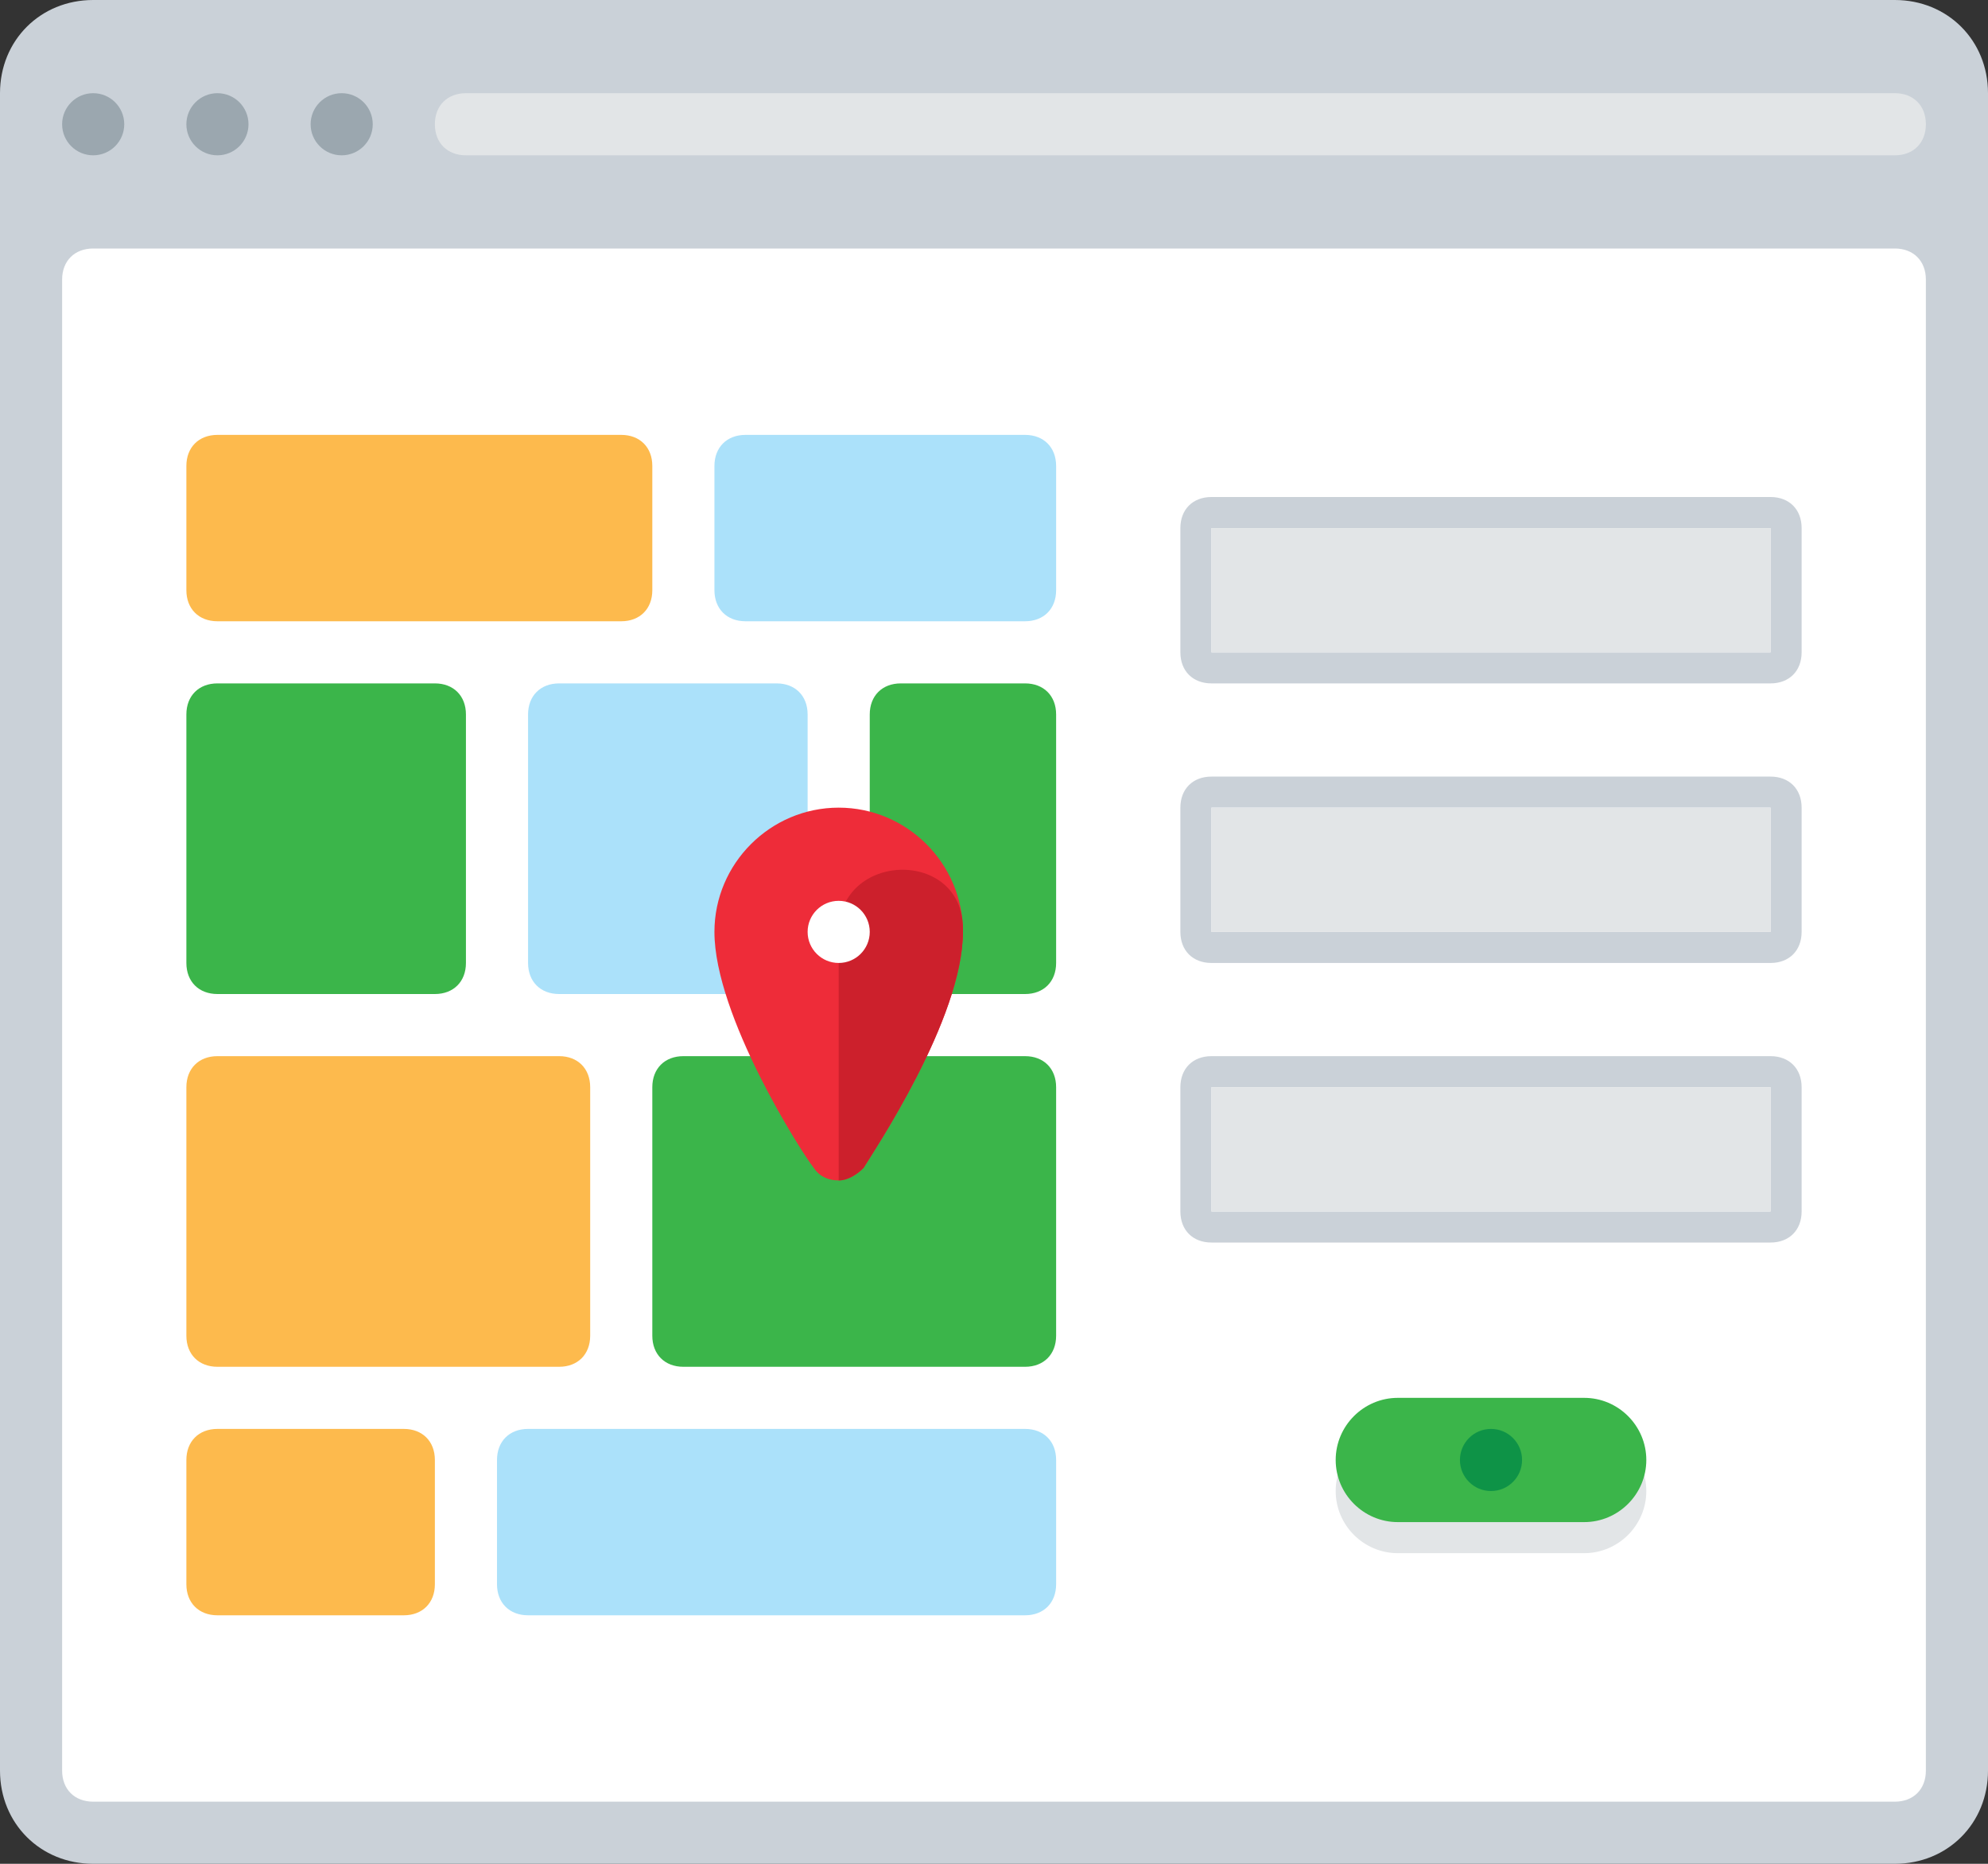 <?xml version="1.0" encoding="utf-8"?>
<!-- Generator: Adobe Illustrator 21.0.0, SVG Export Plug-In . SVG Version: 6.00 Build 0)  -->
<svg version="1.1" xmlns="http://www.w3.org/2000/svg" xmlns:xlink="http://www.w3.org/1999/xlink" x="0px" y="0px"
	 viewBox="0 0 64 60" style="enable-background:new 0 0 64 60;" xml:space="preserve">
<rect x="0" y="0" width="64" height="60" fill="#333333" stroke="none"/>
<style type="text/css">
	.st0{fill:#CAD1D8;}
	.st1{fill:#FFFFFF;}
	.st2{fill:#595A66;}
	.st3{fill:#9BA7AF;}
	.st4{fill:#E2E5E7;}
	.st5{fill:#ABE1FA;}
	.st6{fill:#FDBA4D;}
	.st7{fill:#F19F35;}
	.st8{fill:#3BB54A;}
	.st9{fill:#0E9347;}
	.st10{fill:#E6E7E8;}
	.st11{fill:#BCBEC0;}
	.st12{fill:#D1D3D4;}
	.st13{fill:#A7A9AC;}
	.st14{fill:#DCDDDE;}
	.st15{fill:#B1B3B6;}
	.st16{fill:#C7C8CA;}
	.st17{fill:#9D9FA2;}
	.st18{fill:#3689C9;}
	.st19{fill:#EE2C39;}
	.st20{fill:#FFFFFF;stroke:#595A66;stroke-width:2;stroke-miterlimit:10;}
	.st21{fill:#F19F36;}
	.st22{fill:#D4D5D6;}
	.st23{fill:#35363E;}
	.st24{fill:#CC202C;}
	.st25{fill:#1A70AC;}
	.st26{fill:#BD6428;}
	.st27{fill:#A35723;}
	.st28{fill:#A35623;}
	.st29{fill:#DDDFE1;}
	.st30{fill:#1B6FAB;}
	.st31{fill:#165D91;}
	.st32{fill:#699DC4;}
	.st33{fill:#6F707E;}
	.st34{fill:#4C9FD7;}
	.st35{fill:#748B9E;}
	.st36{fill:#78B6E4;}
</style>
<g id="Layer_62">
</g>
<g id="Layer_60">
</g>
<g id="Layer_59">
</g>
<g id="Layer_58">
</g>
<g id="Layer_57">
</g>
<g id="Layer_56">
</g>
<g id="Layer_55">
</g>
<g id="Layer_54">
</g>
<g id="Layer_53">
</g>
<g id="Layer_52">
</g>
<g id="Layer_51">
</g>
<g id="Layer_50">
</g>
<g id="Layer_49">
</g>
<g id="Layer_48">
</g>
<g id="Layer_47">
</g>
<g id="Layer_46">
</g>
<g id="Layer_45">
</g>
<g id="Layer_44">
</g>
<g id="Layer_43">
</g>
<g id="Layer_42">
</g>
<g id="Layer_41">
</g>
<g id="Layer_40">
</g>
<g id="Layer_39">
</g>
<g id="Layer_38">
</g>
<g id="Layer_37">
</g>
<g id="Layer_36">
</g>
<g id="Layer_35">
</g>
<g id="Layer_34">
</g>
<g id="Layer_33">
</g>
<g id="Layer_32">
</g>
<g id="Layer_31">
</g>
<g id="Layer_30">
</g>
<g id="Layer_29">
</g>
<g id="Layer_28">
</g>
<g id="Layer_27">
</g>
<g id="Layer_26">
</g>
<g id="Layer_25">
</g>
<g id="Layer_24">
</g>
<g id="Layer_23">
</g>
<g id="Layer_22">
</g>
<g id="Layer_21">
</g>
<g id="Layer_20">
</g>
<g id="Layer_19">
</g>
<g id="Layer_18">
</g>
<g id="Layer_17">
</g>
<g id="Layer_16">
</g>
<g id="Layer_15">
</g>
<g id="Layer_14">
</g>
<g id="Layer_13">
</g>
<g id="Layer_12">
</g>
<g id="Layer_11">
</g>
<g id="Layer_10">
</g>
<g id="Layer_9">
</g>
<g id="Layer_8">
</g>
<g id="Layer_7">
</g>
<g id="Layer_6">
</g>
<g id="Layer_5">
</g>
<g id="Layer_4">
</g>
<g id="Layer_3">
</g>
<g id="Layer_2">
	<g>
		<path class="st0" d="M0,57V3c0-1.7,1.3-3,3-3h58c1.7,0,3,1.3,3,3v54c0,1.7-1.3,3-3,3H3C1.3,60,0,58.7,0,57z"/>
		<circle class="st3" cx="3" cy="4" r="1"/>
		<circle class="st3" cx="7" cy="4" r="1"/>
		<circle class="st3" cx="11" cy="4" r="1"/>
		<path class="st1" d="M3,8h58c0.6,0,1,0.4,1,1v48c0,0.6-0.4,1-1,1H3c-0.6,0-1-0.4-1-1V9C2,8.4,2.4,8,3,8z"/>
		<path class="st4" d="M61,5H15c-0.6,0-1-0.4-1-1v0c0-0.6,0.4-1,1-1h46c0.6,0,1,0.4,1,1v0C62,4.6,61.6,5,61,5z"/>
		<path class="st0" d="M57,16H39c-0.6,0-1,0.4-1,1v4c0,0.6,0.4,1,1,1h18c0.6,0,1-0.4,1-1v-4C58,16.4,57.6,16,57,16z M57,21H39v-4h18
			V21z"/>
		<path class="st0" d="M57,25H39c-0.6,0-1,0.4-1,1v4c0,0.6,0.4,1,1,1h18c0.6,0,1-0.4,1-1v-4C58,25.4,57.6,25,57,25z M57,30H39v-4h18
			V30z"/>
		<path class="st0" d="M57,34H39c-0.6,0-1,0.4-1,1v4c0,0.6,0.4,1,1,1h18c0.6,0,1-0.4,1-1v-4C58,34.4,57.6,34,57,34z M57,39H39v-4h18
			V39z"/>
		<rect x="39" y="17" class="st4" width="18" height="4"/>
		<rect x="39" y="26" class="st4" width="18" height="4"/>
		<rect x="39" y="35" class="st4" width="18" height="4"/>
		<path class="st5" d="M17,46h16c0.6,0,1,0.4,1,1v4c0,0.6-0.4,1-1,1H17c-0.6,0-1-0.4-1-1v-4C16,46.4,16.4,46,17,46z"/>
		<path class="st8" d="M33,32h-4c-0.6,0-1-0.4-1-1v-8c0-0.6,0.4-1,1-1h4c0.6,0,1,0.4,1,1v8C34,31.6,33.6,32,33,32z"/>
		<path class="st5" d="M25,32h-7c-0.6,0-1-0.4-1-1v-8c0-0.6,0.4-1,1-1h7c0.6,0,1,0.4,1,1v8C26,31.6,25.6,32,25,32z"/>
		<path class="st6" d="M18,44H7c-0.6,0-1-0.4-1-1v-8c0-0.6,0.4-1,1-1h11c0.6,0,1,0.4,1,1v8C19,43.6,18.6,44,18,44z"/>
		<path class="st8" d="M33,44H22c-0.6,0-1-0.4-1-1v-8c0-0.6,0.4-1,1-1h11c0.6,0,1,0.4,1,1v8C34,43.6,33.6,44,33,44z"/>
		<path class="st6" d="M13,52H7c-0.6,0-1-0.4-1-1v-4c0-0.6,0.4-1,1-1h6c0.6,0,1,0.4,1,1v4C14,51.6,13.6,52,13,52z"/>
		<path class="st6" d="M7,14h13c0.6,0,1,0.4,1,1v4c0,0.6-0.4,1-1,1H7c-0.6,0-1-0.4-1-1v-4C6,14.4,6.4,14,7,14z"/>
		<path class="st5" d="M24,14h9c0.6,0,1,0.4,1,1v4c0,0.6-0.4,1-1,1h-9c-0.6,0-1-0.4-1-1v-4C23,14.4,23.4,14,24,14z"/>
		<path class="st8" d="M14,32H7c-0.6,0-1-0.4-1-1v-8c0-0.6,0.4-1,1-1h7c0.6,0,1,0.4,1,1v8C15,31.6,14.6,32,14,32z"/>
		<g>
			<path class="st4" d="M51,50h-6c-1.1,0-2-0.9-2-2v0c0-1.1,0.9-2,2-2h6c1.1,0,2,0.9,2,2v0C53,49.1,52.1,50,51,50z"/>
			<path class="st8" d="M51,49h-6c-1.1,0-2-0.9-2-2v0c0-1.1,0.9-2,2-2h6c1.1,0,2,0.9,2,2v0C53,48.1,52.1,49,51,49z"/>
			<circle class="st9" cx="48" cy="47" r="1"/>
		</g>
		<g>
			<path class="st19" d="M27,26c-2.2,0-4,1.8-4,4c0,2.7,2.8,7.1,3.2,7.6c0.2,0.3,0.5,0.4,0.8,0.4s0.6-0.2,0.8-0.4
				c0.3-0.5,3.2-4.8,3.2-7.6C31,27.8,29.2,26,27,26z"/>
			<path class="st24" d="M27.8,37.6c0.3-0.5,3.2-4.8,3.2-7.6c0,0,0,0,0-0.1c0-2.6-4-2.5-4,0.1V38C27.3,38,27.6,37.8,27.8,37.6z"/>
			<circle class="st1" cx="27" cy="30" r="1"/>
		</g>
	</g>
</g>
</svg>
